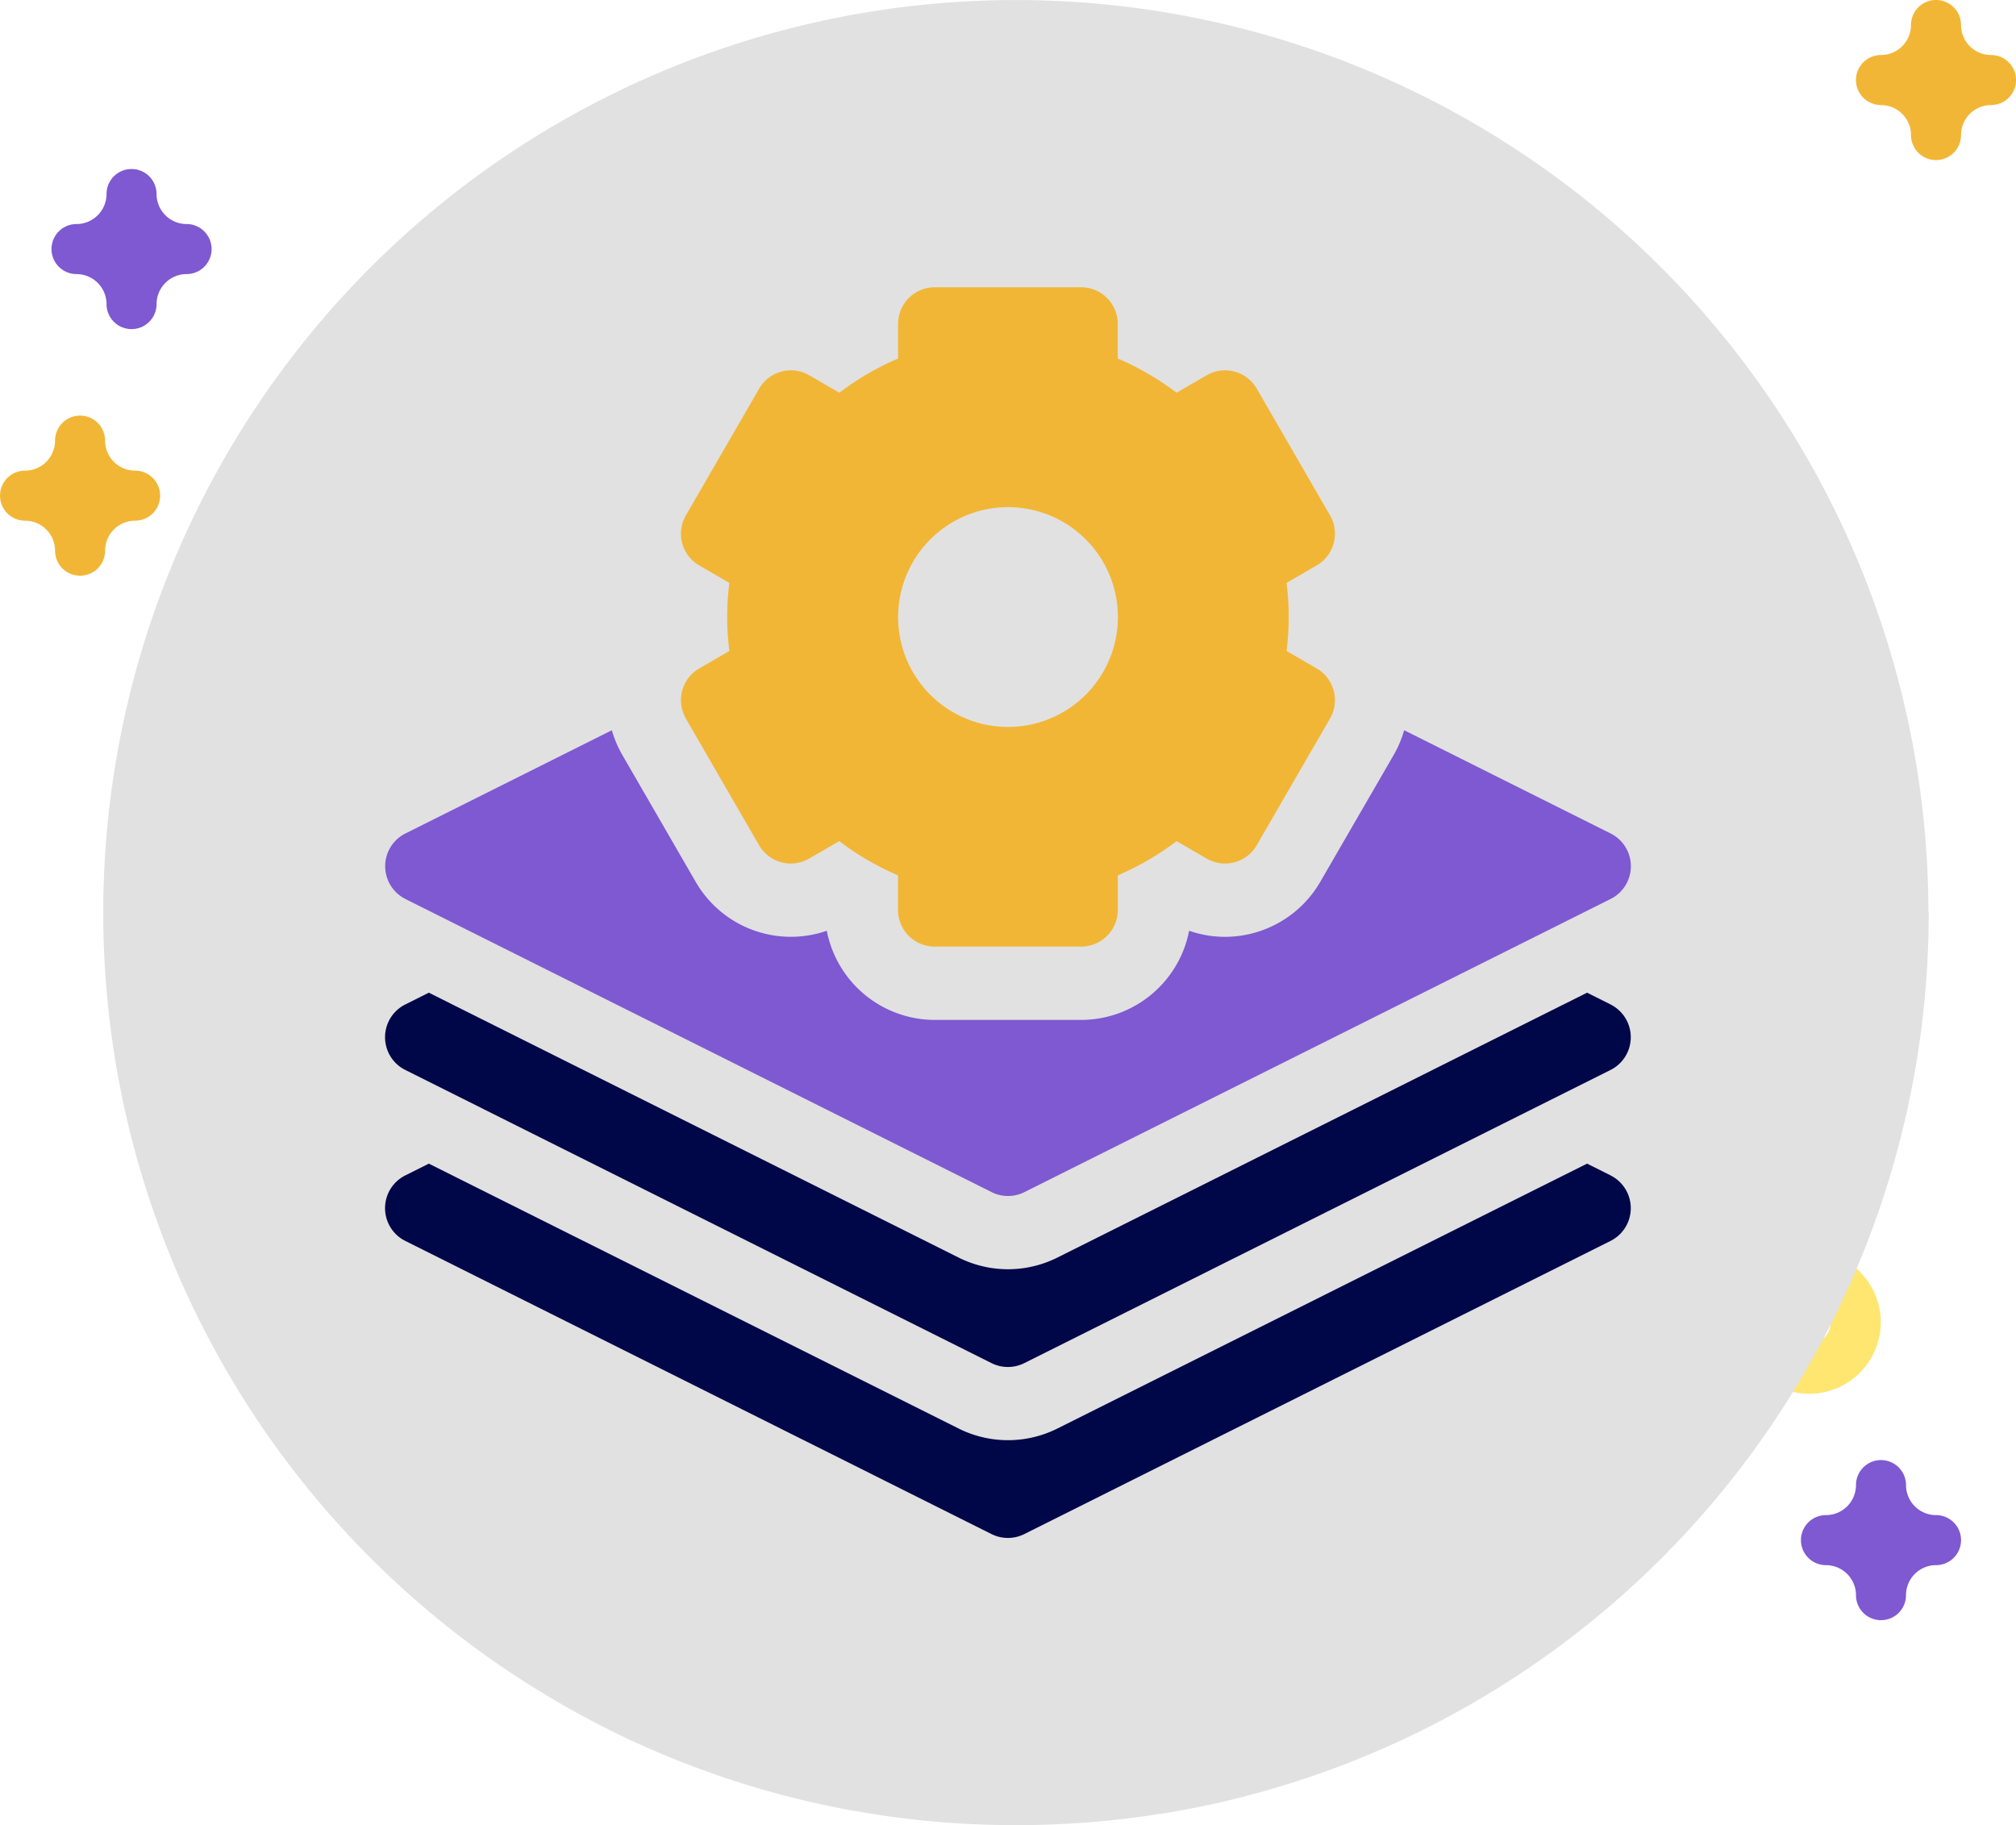 <svg xmlns="http://www.w3.org/2000/svg" width="46.136" height="41.768" viewBox="0 0 46.136 41.768">
  <g id="Group_1069" data-name="Group 1069" transform="translate(-416.5 -1132)">
    <g id="Group_1063" data-name="Group 1063" transform="translate(0 103)">
      <g id="Group_1052" data-name="Group 1052" transform="translate(1319.5 -477.018)">
        <g id="Group_1049" data-name="Group 1049" transform="translate(-903 1506.018)">
          <path id="Path_4751" data-name="Path 4751" d="M405.681,371.928a1.636,1.636,0,1,1,1.636-1.636A1.638,1.638,0,0,1,405.681,371.928Zm0-2.127a.491.491,0,1,0,.491.491A.492.492,0,0,0,405.681,369.8Z" transform="translate(-364.275 -340.034)" fill="#fee671"/>
          <path id="Path_4752" data-name="Path 4752" d="M68.751,156.072a.572.572,0,0,1-.572-.572.688.688,0,0,0-.687-.687.572.572,0,1,1,0-1.145.688.688,0,0,0,.687-.687.572.572,0,1,1,1.145,0,.688.688,0,0,0,.687.687.572.572,0,1,1,0,1.145.688.688,0,0,0-.687.687A.572.572,0,0,1,68.751,156.072Z" transform="translate(-65.741 -148.541)" fill="#7e59d1"/>
          <path id="Path_4753" data-name="Path 4753" d="M418.484,414.156a.572.572,0,0,1-.572-.572.688.688,0,0,0-.687-.687.572.572,0,1,1,0-1.145.688.688,0,0,0,.687-.687.572.572,0,0,1,1.145,0,.688.688,0,0,0,.687.687.572.572,0,1,1,0,1.145.687.687,0,0,0-.687.687A.572.572,0,0,1,418.484,414.156Z" transform="translate(-375.438 -377.081)" fill="#7e59d1"/>
          <g id="Group_867" data-name="Group 867">
            <path id="Path_4754" data-name="Path 4754" d="M429.484,122.285a.572.572,0,0,1-.572-.572.688.688,0,0,0-.687-.687.572.572,0,1,1,0-1.145.688.688,0,0,0,.687-.687.572.572,0,1,1,1.145,0,.688.688,0,0,0,.687.687.572.572,0,0,1,0,1.145.688.688,0,0,0-.687.687A.572.572,0,0,1,429.484,122.285Z" transform="translate(-385.179 -118.622)" fill="#f2b636"/>
            <path id="Path_4755" data-name="Path 4755" d="M58.459,205.369a.572.572,0,0,1-.572-.572.688.688,0,0,0-.687-.687.572.572,0,0,1,0-1.145.688.688,0,0,0,.687-.687.572.572,0,0,1,1.145,0,.688.688,0,0,0,.687.687.572.572,0,1,1,0,1.145.688.688,0,0,0-.687.687A.572.572,0,0,1,58.459,205.369Z" transform="translate(-56.627 -192.195)" fill="#f2b636"/>
          </g>
        </g>
        <g id="svgexport-6_28_" data-name="svgexport-6 (28)" transform="translate(-900.63 1506.018)">
          <path id="Path_5160" data-name="Path 5160" d="M41.768,20.883A20.87,20.87,0,0,1,27.216,40.789a20.466,20.466,0,0,1-3.011.715l-.014,0q-.759.121-1.534.187l-.332.025c-.156.01-.313.019-.471.026q-.483.023-.972.023t-1-.024q-.224-.01-.448-.026c-.112-.008-.222-.015-.333-.025q-.794-.066-1.571-.193c-.247-.04-.494-.083-.737-.132a20.628,20.628,0,0,1-3.079-.862q-.863-.315-1.69-.7-.281-.132-.559-.274-.713-.36-1.394-.774a20.884,20.884,0,1,1,31.69-17.872Zm0,0" transform="translate(0 0.001)" fill="#e1e1e1"/>
        </g>
      </g>
    </g>
    <g id="svgexport-6_36_" data-name="svgexport-6 (36)" transform="translate(424.314 1138.574)">
      <g id="Group_1068" data-name="Group 1068" transform="translate(1 0)">
        <path id="Path_5244" data-name="Path 5244" d="M29.044,359.04l-.538-.269-12.127,6.064a2.525,2.525,0,0,1-2.25,0L2,358.771l-.538.269a.838.838,0,0,0,0,1.5l13.415,6.708a.838.838,0,0,0,.75,0l13.415-6.708a.838.838,0,0,0,0-1.5Z" transform="translate(-1 -338.717)" fill="#000748"/>
        <path id="Path_5245" data-name="Path 5245" d="M29.044,289.04l-.538-.269-12.127,6.064a2.525,2.525,0,0,1-2.25,0L2,288.771l-.538.269a.838.838,0,0,0,0,1.5l13.415,6.708a.838.838,0,0,0,.75,0l13.415-6.708a.838.838,0,0,0,0-1.5Z" transform="translate(-1 -272.629)" fill="#000748"/>
        <path id="Path_5246" data-name="Path 5246" d="M122.187,9.867l1.677,2.9a.838.838,0,0,0,1.145.307l.69-.4a6.341,6.341,0,0,0,1.345.783v.792a.838.838,0,0,0,.838.838h3.354a.838.838,0,0,0,.838-.838v-.792a6.341,6.341,0,0,0,1.345-.783l.69.4a.838.838,0,0,0,1.145-.307l1.677-2.9a.838.838,0,0,0-.307-1.145l-.688-.4a6.2,6.2,0,0,0,0-1.557l.688-.4a.838.838,0,0,0,.307-1.145l-1.677-2.9a.838.838,0,0,0-1.145-.307l-.691.4a6.34,6.34,0,0,0-1.345-.783V.838A.838.838,0,0,0,131.238,0h-3.354a.838.838,0,0,0-.838.838V1.63a6.34,6.34,0,0,0-1.345.783l-.69-.4a.838.838,0,0,0-1.145.307l-1.677,2.9a.838.838,0,0,0,.307,1.145l.688.4a6.2,6.2,0,0,0,0,1.557l-.688.4a.838.838,0,0,0-.307,1.145Zm7.374-4.836a2.515,2.515,0,1,1-2.515,2.515A2.518,2.518,0,0,1,129.561,5.031Z" transform="translate(-115.307 0)" fill="#f2b636"/>
        <path id="Path_5247" data-name="Path 5247" d="M1.463,185.192,14.879,191.9a.838.838,0,0,0,.75,0l13.415-6.708a.838.838,0,0,0,0-1.5l-4.724-2.362a2.51,2.51,0,0,1-.241.569L22.4,184.8a2.523,2.523,0,0,1-2.179,1.258h0a2.515,2.515,0,0,1-.822-.139,2.52,2.52,0,0,1-2.47,2.04H13.577a2.52,2.52,0,0,1-2.47-2.04,2.515,2.515,0,0,1-3-1.119l-1.677-2.9a2.531,2.531,0,0,1-.242-.569l-4.723,2.361a.838.838,0,0,0,0,1.5Z" transform="translate(-1 -171.194)" fill="#7e59d1"/>
      </g>
    </g>
  </g>
</svg>
